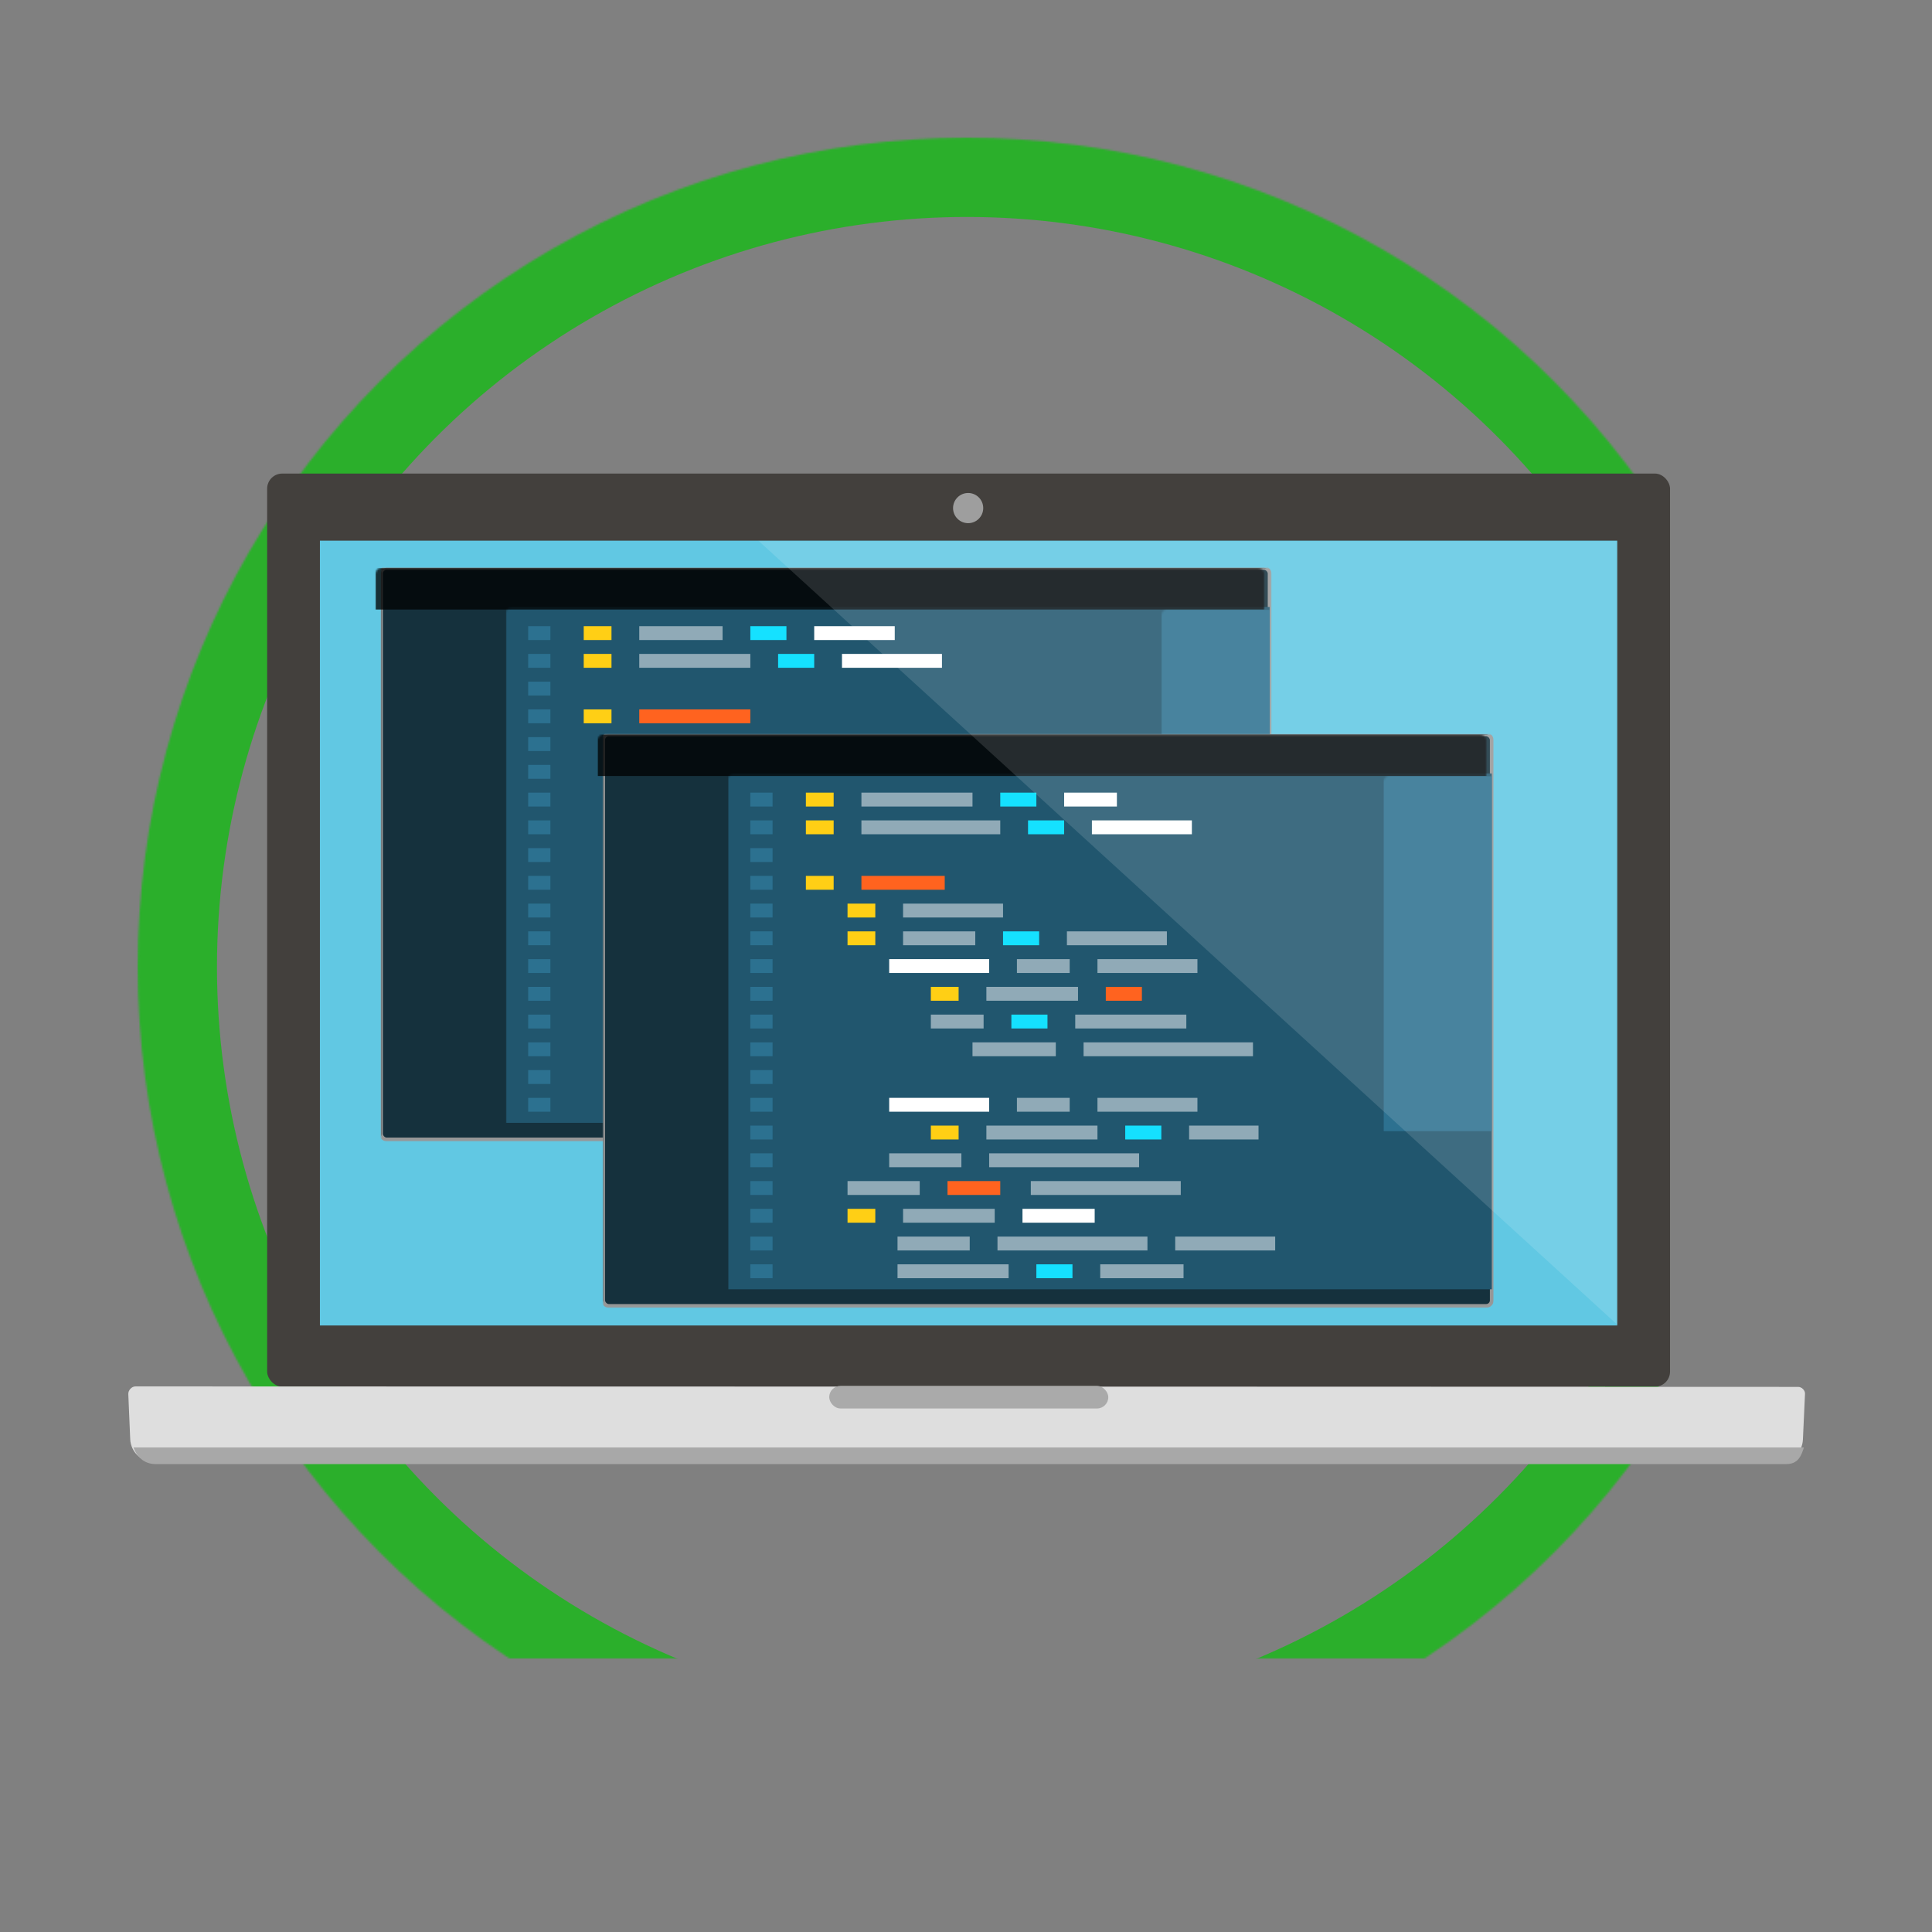 <?xml version="1.0" encoding="UTF-8"?>
<svg width="1024px" height="1024px" viewBox="0 0 1024 1024" version="1.1" xmlns="http://www.w3.org/2000/svg" xmlns:xlink="http://www.w3.org/1999/xlink">
    <rect x="0" y="0" width="1024" height="1024" fill="#808080" stroke="none"/>
    <!-- Generator: Sketch 40 (33762) - http://www.bohemiancoding.com/sketch -->
    <title>devhover</title>
    <desc>Created with Sketch.</desc>
    <defs>
        <circle id="path-1" cx="512.5" cy="512.5" r="439.5"></circle>
        <mask id="mask-2" maskContentUnits="userSpaceOnUse" maskUnits="objectBoundingBox" x="0" y="0" width="879" height="879" fill="white">
            <use xlink:href="#path-1"></use>
        </mask>
        <rect id="path-3" x="101.558" y="35.562" width="687.595" height="415.972"></rect>
        <rect id="path-5" x="0" y="0" width="470.993" height="302.941" rx="3"></rect>
        <mask id="mask-7" maskContentUnits="userSpaceOnUse" maskUnits="objectBoundingBox" x="-1" y="-1" width="472.993" height="304.941">
            <rect x="-1" y="-1" width="472.993" height="304.941" fill="white"></rect>
            <use xlink:href="#path-5" fill="black"></use>
        </mask>
        <rect id="path-8" x="0" y="0" width="470.993" height="302.941" rx="3"></rect>
        <mask id="mask-10" maskContentUnits="userSpaceOnUse" maskUnits="objectBoundingBox" x="-1" y="-1" width="472.993" height="304.941">
            <rect x="-1" y="-1" width="472.993" height="304.941" fill="white"></rect>
            <use xlink:href="#path-8" fill="black"></use>
        </mask>
    </defs>
    <g id="Icônes" stroke="none" stroke-width="1" fill="none" fill-rule="evenodd">
        <g id="devhover">
            <use id="Oval" stroke="#2BAF2B" mask="url(#mask-2)" stroke-width="84" xlink:href="#path-1"></use>
            <g id="macbook" transform="translate(68, 251)">
                <g>
                    <rect id="screen-body" fill="#43403D" x="73.593" y="0" width="743.562" height="483.967" rx="8"></rect>
                    <path d="M887.575,512.082 L888.693,487.723 C888.772,485.904 886.971,484.085 885.091,484.085 L3.799,483.824 C1.818,483.823 -0.08,485.851 0.003,487.88 C0.502,499.856 1.017,511.831 1.017,511.831 C1.309,518.462 6.804,523.838 13.313,523.84 L875.219,524.079 C881.717,524.081 887.253,518.689 887.575,512.082 Z" id="body" fill="#DEDEDE"></path>
                    <path d="M878.674,525 L14.529,525 C8.003,525 4.249,520.603 2.758,516.185 L888.134,516.185 C886.633,520.588 885.188,525 878.674,525 Z" id="lower-body" fill="#A8A8A8"></path>
                    <mask id="mask-4" fill="white">
                        <use xlink:href="#path-3"></use>
                    </mask>
                    <use id="screen" fill="#61C8E3" xlink:href="#path-3"></use>
                    <g id="fenêtre-1" mask="url(#mask-4)">
                        <g transform="translate(133.939, 50)">
                            <mask id="mask-6" fill="white">
                                <use xlink:href="#path-5"></use>
                            </mask>
                            <g id="Rectangle-5" stroke="none" fill="none">
                                <use fill="#15313D" fill-rule="evenodd" xlink:href="#path-5"></use>
                                <use stroke="#979797" mask="url(#mask-7)" stroke-width="2" xlink:href="#path-5"></use>
                            </g>
                            <rect id="Rectangle-2" stroke="none" fill="#21566E" fill-rule="evenodd" mask="url(#mask-6)" x="66.233" y="20.588" width="404.76" height="273.529"></rect>
                            <rect id="Rectangle" stroke="none" fill-opacity="0.76" fill="#000000" fill-rule="evenodd" mask="url(#mask-6)" x="-2.944" y="0" width="481.296" height="22.059"></rect>
                            <g id="code" stroke="none" stroke-width="1" fill="none" fill-rule="evenodd" mask="url(#mask-6)">
                                <g transform="translate(107.445, 30.882)">
                                    <rect id="Rectangle-3" fill="#FFCF15" x="0" y="0" width="14.719" height="7.353"></rect>
                                    <rect id="Rectangle-3-Copy" fill="#90AAB7" transform="translate(51.515, 3.676) scale(-1, 1) translate(-51.515, -3.676) " x="29.437" y="0" width="44.156" height="7.353"></rect>
                                    <rect id="Rectangle-3-Copy-2" fill="#15E1FF" x="88.311" y="0" width="19.134" height="7.353"></rect>
                                    <rect id="Rectangle-3-Copy-3" fill="#FFFFFF" transform="translate(143.506, 3.676) scale(-1, 1) translate(-143.506, -3.676) " x="122.164" y="0" width="42.684" height="7.353"></rect>
                                    <rect id="Rectangle-3-Copy-7" fill="#FFCF15" x="0" y="14.706" width="14.719" height="7.353"></rect>
                                    <rect id="Rectangle-3-Copy-6" fill="#90AAB7" transform="translate(58.874, 18.382) scale(-1, 1) translate(-58.874, -18.382) " x="29.437" y="14.706" width="58.874" height="7.353"></rect>
                                    <rect id="Rectangle-3-Copy-5" fill="#15E1FF" x="103.03" y="14.706" width="19.134" height="7.353"></rect>
                                    <rect id="Rectangle-3-Copy-4" fill="#FFFFFF" transform="translate(163.376, 18.382) scale(-1, 1) translate(-163.376, -18.382) " x="136.882" y="14.706" width="52.987" height="7.353"></rect>
                                    <rect id="Rectangle-3-Copy-11" fill="#FFCF15" x="0" y="44.118" width="14.719" height="7.353"></rect>
                                    <rect id="Rectangle-3-Copy-10" fill="#FF631F" transform="translate(58.874, 47.794) scale(-1, 1) translate(-58.874, -47.794) " x="29.437" y="44.118" width="58.874" height="7.353"></rect>
                                </g>
                            </g>
                            <rect id="Rectangle-4" stroke="none" fill="#2D7190" fill-rule="evenodd" mask="url(#mask-6)" x="413.591" y="22.059" width="57.402" height="188.235"></rect>
                            <path d="M78.008,30.882 L89.783,30.882 L89.783,38.235 L78.008,38.235 L78.008,30.882 Z M78.008,45.588 L89.783,45.588 L89.783,52.941 L78.008,52.941 L78.008,45.588 Z M78.008,60.294 L89.783,60.294 L89.783,67.647 L78.008,67.647 L78.008,60.294 Z M78.008,75 L89.783,75 L89.783,82.353 L78.008,82.353 L78.008,75 Z M78.008,89.706 L89.783,89.706 L89.783,97.059 L78.008,97.059 L78.008,89.706 Z M78.008,104.412 L89.783,104.412 L89.783,111.765 L78.008,111.765 L78.008,104.412 Z M78.008,119.118 L89.783,119.118 L89.783,126.471 L78.008,126.471 L78.008,119.118 Z M78.008,133.824 L89.783,133.824 L89.783,141.176 L78.008,141.176 L78.008,133.824 Z M78.008,148.529 L89.783,148.529 L89.783,155.882 L78.008,155.882 L78.008,148.529 Z M78.008,163.235 L89.783,163.235 L89.783,170.588 L78.008,170.588 L78.008,163.235 Z M78.008,177.941 L89.783,177.941 L89.783,185.294 L78.008,185.294 L78.008,177.941 Z M78.008,192.647 L89.783,192.647 L89.783,200 L78.008,200 L78.008,192.647 Z M78.008,207.353 L89.783,207.353 L89.783,214.706 L78.008,214.706 L78.008,207.353 Z M78.008,222.059 L89.783,222.059 L89.783,229.412 L78.008,229.412 L78.008,222.059 Z M78.008,236.765 L89.783,236.765 L89.783,244.118 L78.008,244.118 L78.008,236.765 Z M78.008,251.471 L89.783,251.471 L89.783,258.824 L78.008,258.824 L78.008,251.471 Z M78.008,266.176 L89.783,266.176 L89.783,273.529 L78.008,273.529 L78.008,266.176 Z M78.008,280.882 L89.783,280.882 L89.783,288.235 L78.008,288.235 L78.008,280.882 Z" id="Combined-Shape" stroke="none" fill="#2C7190" fill-rule="evenodd" mask="url(#mask-6)"></path>
                        </g>
                    </g>
                    <g id="fenêtre-2" mask="url(#mask-4)">
                        <g transform="translate(251.687, 138.235)">
                            <mask id="mask-9" fill="white">
                                <use xlink:href="#path-8"></use>
                            </mask>
                            <g id="Rectangle-5" stroke="none" fill="none">
                                <use fill="#15313D" fill-rule="evenodd" xlink:href="#path-8"></use>
                                <use stroke="#979797" mask="url(#mask-10)" stroke-width="2" xlink:href="#path-8"></use>
                            </g>
                            <rect id="Rectangle-2" stroke="none" fill="#21566E" fill-rule="evenodd" mask="url(#mask-9)" x="66.233" y="20.588" width="404.76" height="273.529"></rect>
                            <rect id="Rectangle" stroke="none" fill-opacity="0.76" fill="#000000" fill-rule="evenodd" mask="url(#mask-9)" x="-2.944" y="0" width="481.296" height="22.059"></rect>
                            <g id="code" stroke="none" stroke-width="1" fill="none" fill-rule="evenodd" mask="url(#mask-9)">
                                <g transform="translate(107.445, 30.882)">
                                    <rect id="Rectangle-3" fill="#FFCF15" x="0" y="0" width="14.719" height="7.353"></rect>
                                    <rect id="Rectangle-3-Copy" fill="#90AAB7" transform="translate(58.874, 3.676) scale(-1, 1) translate(-58.874, -3.676) " x="29.437" y="0" width="58.874" height="7.353"></rect>
                                    <rect id="Rectangle-3-Copy-2" fill="#15E1FF" x="103.03" y="0" width="19.134" height="7.353"></rect>
                                    <rect id="Rectangle-3-Copy-3" fill="#FFFFFF" transform="translate(150.865, 3.676) scale(-1, 1) translate(-150.865, -3.676) " x="136.882" y="0" width="27.965" height="7.353"></rect>
                                    <rect id="Rectangle-3-Copy-7" fill="#FFCF15" x="0" y="14.706" width="14.719" height="7.353"></rect>
                                    <rect id="Rectangle-3-Copy-6" fill="#90AAB7" transform="translate(66.233, 18.382) scale(-1, 1) translate(-66.233, -18.382) " x="29.437" y="14.706" width="73.593" height="7.353"></rect>
                                    <rect id="Rectangle-3-Copy-5" fill="#15E1FF" x="117.748" y="14.706" width="19.134" height="7.353"></rect>
                                    <rect id="Rectangle-3-Copy-4" fill="#FFFFFF" transform="translate(178.094, 18.382) scale(-1, 1) translate(-178.094, -18.382) " x="151.601" y="14.706" width="52.987" height="7.353"></rect>
                                    <rect id="Rectangle-3-Copy-11" fill="#FFCF15" x="0" y="44.118" width="14.719" height="7.353"></rect>
                                    <rect id="Rectangle-3-Copy-10" fill="#FF631F" transform="translate(51.515, 47.794) scale(-1, 1) translate(-51.515, -47.794) " x="29.437" y="44.118" width="44.156" height="7.353"></rect>
                                    <rect id="Rectangle-3-Copy-13" fill="#FFCF15" x="22.078" y="58.824" width="14.719" height="7.353"></rect>
                                    <rect id="Rectangle-3-Copy-12" fill="#90AAB7" transform="translate(78.008, 62.5) scale(-1, 1) translate(-78.008, -62.5) " x="51.515" y="58.824" width="52.987" height="7.353"></rect>
                                    <rect id="Rectangle-3-Copy-15" fill="#FFCF15" x="22.078" y="73.529" width="14.719" height="7.353"></rect>
                                    <rect id="Rectangle-3-Copy-14" fill="#90AAB7" transform="translate(70.649, 77.206) scale(-1, 1) translate(-70.649, -77.206) " x="51.515" y="73.529" width="38.268" height="7.353"></rect>
                                    <rect id="Rectangle-3-Copy-8" fill="#15E1FF" x="104.502" y="73.529" width="19.134" height="7.353"></rect>
                                    <rect id="Rectangle-3-Copy-16" fill="#90AAB7" x="138.354" y="73.529" width="52.987" height="7.353"></rect>
                                    <rect id="Rectangle-3-Copy-17" fill="#FFFFFF" x="44.156" y="88.235" width="52.987" height="7.353"></rect>
                                    <rect id="Rectangle-3-Copy-18" fill="#90AAB7" transform="translate(125.844, 91.912) scale(-1, 1) translate(-125.844, -91.912) " x="111.861" y="88.235" width="27.965" height="7.353"></rect>
                                    <rect id="Rectangle-3-Copy-19" fill="#90AAB7" x="154.545" y="88.235" width="52.987" height="7.353"></rect>
                                    <rect id="Rectangle-3-Copy-22" fill="#FFCF15" x="66.233" y="102.941" width="14.719" height="7.353"></rect>
                                    <rect id="Rectangle-3-Copy-21" fill="#90AAB7" transform="translate(119.956, 106.618) scale(-1, 1) translate(-119.956, -106.618) " x="95.671" y="102.941" width="48.571" height="7.353"></rect>
                                    <rect id="Rectangle-3-Copy-9" fill="#FF631F" x="158.96" y="102.941" width="19.134" height="7.353"></rect>
                                    <rect id="Rectangle-3-Copy-25" fill="#90AAB7" transform="translate(80.216, 121.324) scale(-1, 1) translate(-80.216, -121.324) " x="66.233" y="117.647" width="27.965" height="7.353"></rect>
                                    <rect id="Rectangle-3-Copy-27" fill="#90AAB7" transform="translate(172.207, 121.324) scale(-1, 1) translate(-172.207, -121.324) " x="142.77" y="117.647" width="58.874" height="7.353"></rect>
                                    <rect id="Rectangle-3-Copy-26" fill="#15E1FF" x="108.917" y="117.647" width="19.134" height="7.353"></rect>
                                    <rect id="Rectangle-3-Copy-29" fill="#90AAB7" x="88.311" y="132.353" width="44.156" height="7.353"></rect>
                                    <rect id="Rectangle-3-Copy-28" fill="#90AAB7" transform="translate(192.077, 136.029) scale(-1, 1) translate(-192.077, -136.029) " x="147.185" y="132.353" width="89.783" height="7.353"></rect>
                                    <rect id="Rectangle-3-Copy-24" fill="#FFFFFF" x="44.156" y="161.765" width="52.987" height="7.353"></rect>
                                    <rect id="Rectangle-3-Copy-23" fill="#90AAB7" transform="translate(125.844, 165.441) scale(-1, 1) translate(-125.844, -165.441) " x="111.861" y="161.765" width="27.965" height="7.353"></rect>
                                    <rect id="Rectangle-3-Copy-20" fill="#90AAB7" x="154.545" y="161.765" width="52.987" height="7.353"></rect>
                                    <rect id="Rectangle-3-Copy-32" fill="#FFCF15" x="66.233" y="176.471" width="14.719" height="7.353"></rect>
                                    <rect id="Rectangle-3-Copy-31" fill="#90AAB7" transform="translate(125.108, 180.147) scale(-1, 1) translate(-125.108, -180.147) " x="95.671" y="176.471" width="58.874" height="7.353"></rect>
                                    <rect id="Rectangle-3-Copy-30" fill="#15E0FF" x="169.263" y="176.471" width="19.134" height="7.353"></rect>
                                    <rect id="Rectangle-3-Copy-33" fill="#90AAB7" transform="translate(221.514, 180.147) scale(-1, 1) translate(-221.514, -180.147) " x="203.116" y="176.471" width="36.796" height="7.353"></rect>
                                    <rect id="Rectangle-3-Copy-34" fill="#90AAB7" transform="translate(63.29, 194.853) scale(-1, 1) translate(-63.29, -194.853) " x="44.156" y="191.176" width="38.268" height="7.353"></rect>
                                    <rect id="Rectangle-3-Copy-35" fill="#90AAB7" x="97.142" y="191.176" width="79.48" height="7.353"></rect>
                                    <rect id="Rectangle-3-Copy-37" fill="#90AAB7" transform="translate(41.212, 209.559) scale(-1, 1) translate(-41.212, -209.559) " x="22.078" y="205.882" width="38.268" height="7.353"></rect>
                                    <rect id="Rectangle-3-Copy-36" fill="#FF631F" x="75.065" y="205.882" width="27.965" height="7.353"></rect>
                                    <rect id="Rectangle-3-Copy-38" fill="#90AAB7" x="119.22" y="205.882" width="79.48" height="7.353"></rect>
                                    <rect id="Rectangle-3-Copy-41" fill="#FFCF15" x="22.078" y="220.588" width="14.719" height="7.353"></rect>
                                    <rect id="Rectangle-3-Copy-40" fill="#90AAB7" transform="translate(75.8, 224.265) scale(-1, 1) translate(-75.8, -224.265) " x="51.515" y="220.588" width="48.571" height="7.353"></rect>
                                    <rect id="Rectangle-3-Copy-39" fill="#FFFFFF" x="114.805" y="220.588" width="38.268" height="7.353"></rect>
                                    <rect id="Rectangle-3-Copy-43" fill="#90AAB7" transform="translate(67.705, 238.971) scale(-1, 1) translate(-67.705, -238.971) " x="48.571" y="235.294" width="38.268" height="7.353"></rect>
                                    <rect id="Rectangle-3-Copy-42" fill="#90AAB7" x="101.558" y="235.294" width="79.48" height="7.353"></rect>
                                    <rect id="Rectangle-3-Copy-44" fill="#90AAB7" transform="translate(222.25, 238.971) scale(-1, 1) translate(-222.25, -238.971) " x="195.757" y="235.294" width="52.987" height="7.353"></rect>
                                    <rect id="Rectangle-3-Copy-45" fill="#90AAB7" transform="translate(78.008, 253.676) scale(-1, 1) translate(-78.008, -253.676) " x="48.571" y="250" width="58.874" height="7.353"></rect>
                                    <rect id="Rectangle-3-Copy-46" fill="#15E0FF" x="122.164" y="250" width="19.134" height="7.353"></rect>
                                    <rect id="Rectangle-3-Copy-47" fill="#90AAB7" transform="translate(178.094, 253.676) scale(-1, 1) translate(-178.094, -253.676) " x="156.017" y="250" width="44.156" height="7.353"></rect>
                                </g>
                            </g>
                            <rect id="Rectangle-4" stroke="none" fill="#2D7190" fill-rule="evenodd" mask="url(#mask-9)" x="413.591" y="22.059" width="57.402" height="188.235"></rect>
                            <path d="M78.008,30.882 L89.783,30.882 L89.783,38.235 L78.008,38.235 L78.008,30.882 Z M78.008,45.588 L89.783,45.588 L89.783,52.941 L78.008,52.941 L78.008,45.588 Z M78.008,60.294 L89.783,60.294 L89.783,67.647 L78.008,67.647 L78.008,60.294 Z M78.008,75 L89.783,75 L89.783,82.353 L78.008,82.353 L78.008,75 Z M78.008,89.706 L89.783,89.706 L89.783,97.059 L78.008,97.059 L78.008,89.706 Z M78.008,104.412 L89.783,104.412 L89.783,111.765 L78.008,111.765 L78.008,104.412 Z M78.008,119.118 L89.783,119.118 L89.783,126.471 L78.008,126.471 L78.008,119.118 Z M78.008,133.824 L89.783,133.824 L89.783,141.176 L78.008,141.176 L78.008,133.824 Z M78.008,148.529 L89.783,148.529 L89.783,155.882 L78.008,155.882 L78.008,148.529 Z M78.008,163.235 L89.783,163.235 L89.783,170.588 L78.008,170.588 L78.008,163.235 Z M78.008,177.941 L89.783,177.941 L89.783,185.294 L78.008,185.294 L78.008,177.941 Z M78.008,192.647 L89.783,192.647 L89.783,200 L78.008,200 L78.008,192.647 Z M78.008,207.353 L89.783,207.353 L89.783,214.706 L78.008,214.706 L78.008,207.353 Z M78.008,222.059 L89.783,222.059 L89.783,229.412 L78.008,229.412 L78.008,222.059 Z M78.008,236.765 L89.783,236.765 L89.783,244.118 L78.008,244.118 L78.008,236.765 Z M78.008,251.471 L89.783,251.471 L89.783,258.824 L78.008,258.824 L78.008,251.471 Z M78.008,266.176 L89.783,266.176 L89.783,273.529 L78.008,273.529 L78.008,266.176 Z M78.008,280.882 L89.783,280.882 L89.783,288.235 L78.008,288.235 L78.008,280.882 Z" id="Combined-Shape" stroke="none" fill="#2C7190" fill-rule="evenodd" mask="url(#mask-9)"></path>
                        </g>
                    </g>
                    <polygon id="glare" fill-opacity="0.13" fill="#FFFFFF" mask="url(#mask-4)" points="789.673 35.562 789.673 451.534 333.942 35.562"></polygon>
                    <path d="M445.136,26.293 C449.552,26.293 453.131,22.712 453.131,18.294 C453.131,13.876 449.552,10.294 445.136,10.294 C440.72,10.294 437.141,13.876 437.141,18.294 C437.141,22.712 440.72,26.293 445.136,26.293 Z" id="camera" fill="#9E9E9E"></path>
                    <rect id="Rectangle-15" fill="#AAAAAA" x="371.502" y="483.532" width="147.913" height="11.999" rx="6"></rect>
                </g>
            </g>
        </g>
    </g>
</svg>